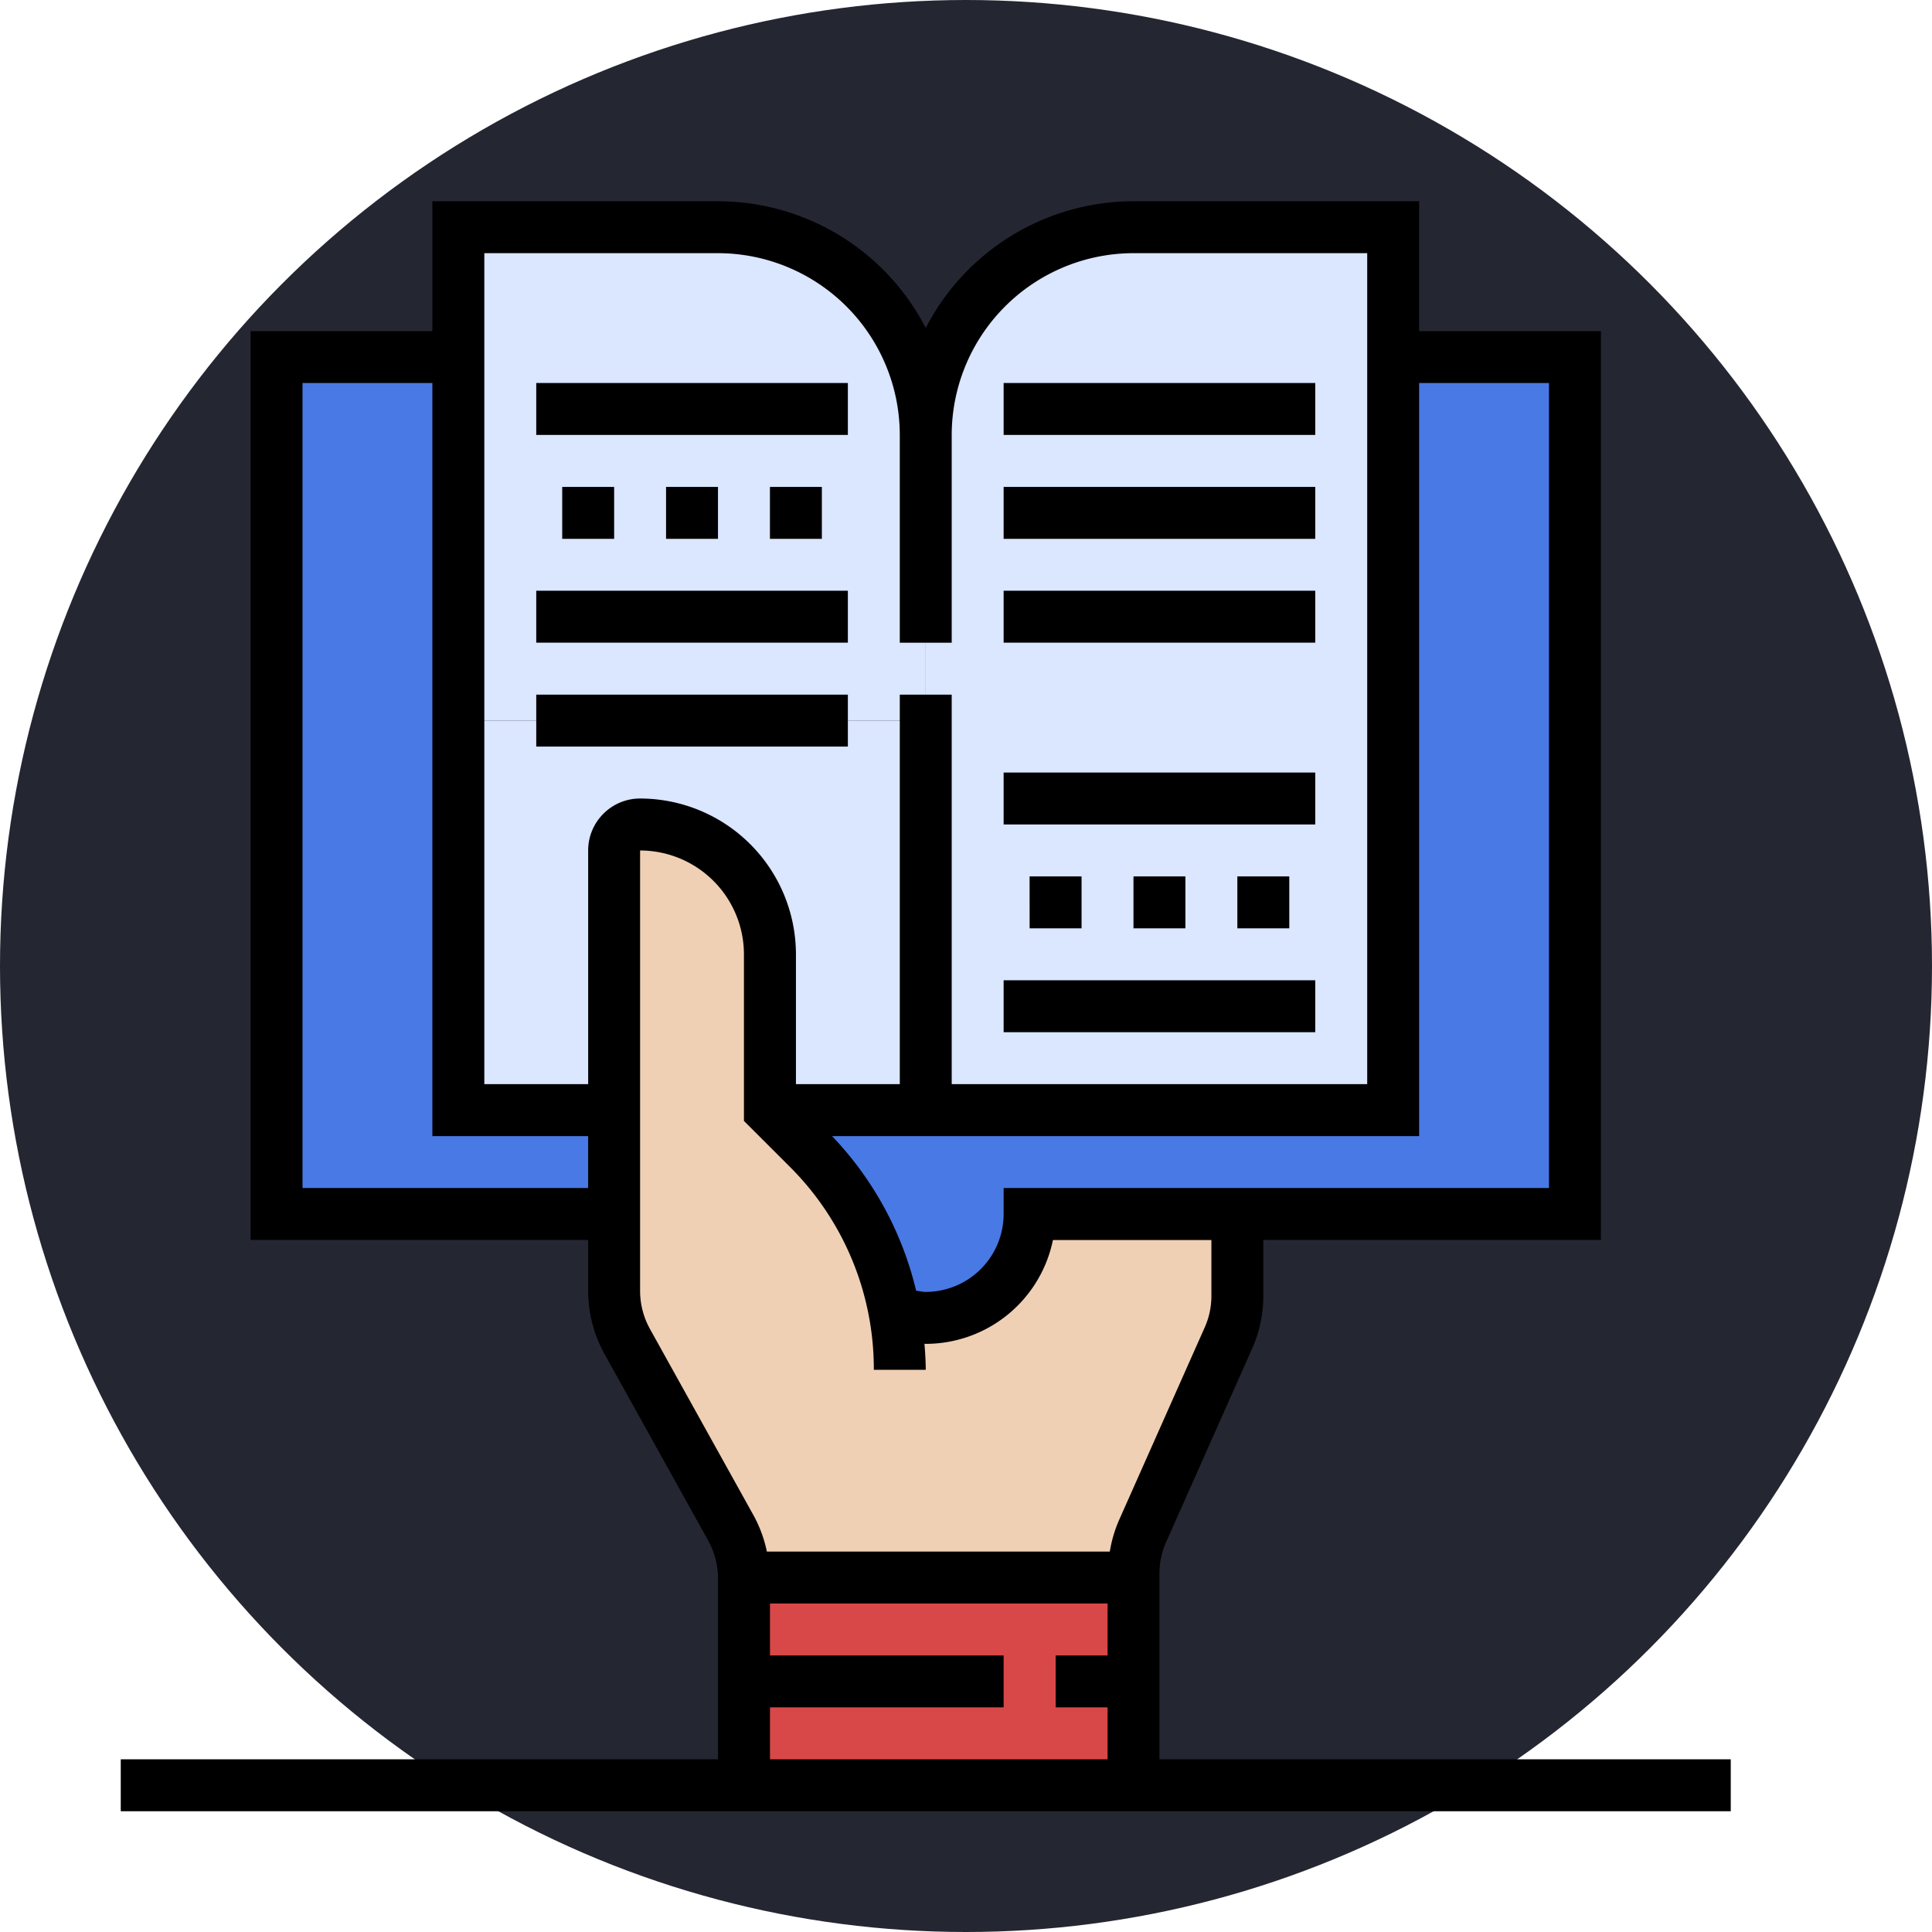 <svg xmlns="http://www.w3.org/2000/svg" width="48" height="48" viewBox="0 0 48 48">
    <g fill="none" fill-rule="evenodd">
        <circle cx="24" cy="24" r="24" fill="#242732"/>
        <path fill="#4979E4" fill-rule="nonzero" d="M25.58 30.161a2.58 2.58 0 0 1-3.225 2.497l-.123.026a7.767 7.767 0 0 0-2.161-4.161l-.942-.942h15.484V8.87h4.516v21.29H25.581zM15.258 27.58v2.581H6.871V8.871h4.516v18.71z"/>
        <g fill="#DBE6FF" fill-rule="nonzero">
            <path d="M23 17.903v9.678h-3.871V23.71a3.24 3.24 0 0 0-.942-2.284 3.24 3.24 0 0 0-2.284-.942.647.647 0 0 0-.645.645v6.452h-3.87v-9.678H23z"/>
            <path d="M23 17.258v-6.452a5.16 5.16 0 0 1 5.161-5.16h6.452V27.58H23V17.258z"/>
            <path d="M17.839 5.645A5.16 5.16 0 0 1 23 10.806v7.097H11.387V5.645h6.452z"/>
        </g>
        <path fill="#D94848" fill-rule="nonzero" d="M18.484 39.194V44.355h9.677v-5.161z"/>
        <path fill="#F0D0B4" fill-rule="nonzero" d="M22.232 32.684l.123-.026a2.58 2.58 0 0 0 3.226-2.497h5.16v2.032c0 .362-.077.717-.218 1.052l-2.142 4.8c-.142.336-.22.69-.22 1.052v.097h-9.677a2.658 2.658 0 0 0-.323-1.233l-2.58-4.632a2.608 2.608 0 0 1-.323-1.258V21.129c0-.355.29-.645.645-.645.89 0 1.697.361 2.284.942a3.24 3.24 0 0 1 .942 2.284v3.87l.942.943a7.767 7.767 0 0 1 2.161 4.161z"/>
        <path fill="#000" fill-rule="nonzero" d="M28.806 43.71v-4.614c0-.273.057-.537.167-.786l2.136-4.805c.184-.415.278-.856.278-1.31v-1.389h8.387V8.226h-4.516V5h-7.097A5.813 5.813 0 0 0 23 8.148 5.813 5.813 0 0 0 17.839 5h-7.097v3.226H6.226v22.58h8.387v1.267c0 .548.14 1.089.406 1.567l2.577 4.637c.158.286.243.611.243.94v4.493H3V45h40v-1.29H28.806zm9.678-34.194v20H24.935v.645A1.938 1.938 0 0 1 23 32.097c-.08 0-.159-.02-.239-.03a8.36 8.36 0 0 0-2.089-3.841h14.586V9.516h3.226zM12.032 6.29h5.807a4.522 4.522 0 0 1 4.516 4.516v5.162h1.29v-5.162a4.522 4.522 0 0 1 4.516-4.516h5.807v20.645H23.645v-9.677h-1.29v9.677h-2.58V23.71a3.875 3.875 0 0 0-3.872-3.871c-.711 0-1.29.578-1.29 1.29v5.806h-2.58V6.29zM7.516 29.516v-20h3.226v18.71h3.87v1.29H7.517zm8.63 3.497a1.944 1.944 0 0 1-.243-.94V21.13a2.583 2.583 0 0 1 2.58 2.58v4.139l1.135 1.134a7.095 7.095 0 0 1 2.092 5.05H23c0-.217-.015-.432-.032-.647l.032.002a3.23 3.23 0 0 0 3.16-2.58h3.937v1.387c0 .273-.056.538-.167.786l-2.136 4.805a3.222 3.222 0 0 0-.221.763h-8.52a3.234 3.234 0 0 0-.33-.898l-2.577-4.637zm2.983 9.406h5.806v-1.29H19.13v-1.29h8.387v1.29h-1.29v1.29h1.29v1.29H19.13v-1.29z"/>
        <path fill="#000" fill-rule="nonzero" d="M28.161 21.774h1.29v1.29h-1.29zM30.742 21.774h1.29v1.29h-1.29zM25.58 21.774h1.291v1.29h-1.29zM24.935 24.355h7.742v1.29h-7.742zM24.935 19.194h7.742v1.29h-7.742zM24.935 14.677h7.742v1.29h-7.742zM24.935 12.097h7.742v1.29h-7.742zM24.935 9.516h7.742v1.29h-7.742zM16.548 12.097h1.29v1.29h-1.29zM19.129 12.097h1.29v1.29h-1.29zM13.968 12.097h1.29v1.29h-1.29zM13.323 9.516h7.742v1.29h-7.742zM13.323 14.677h7.742v1.29h-7.742zM13.323 17.258h7.742v1.29h-7.742z"/>
    </g>
</svg>
